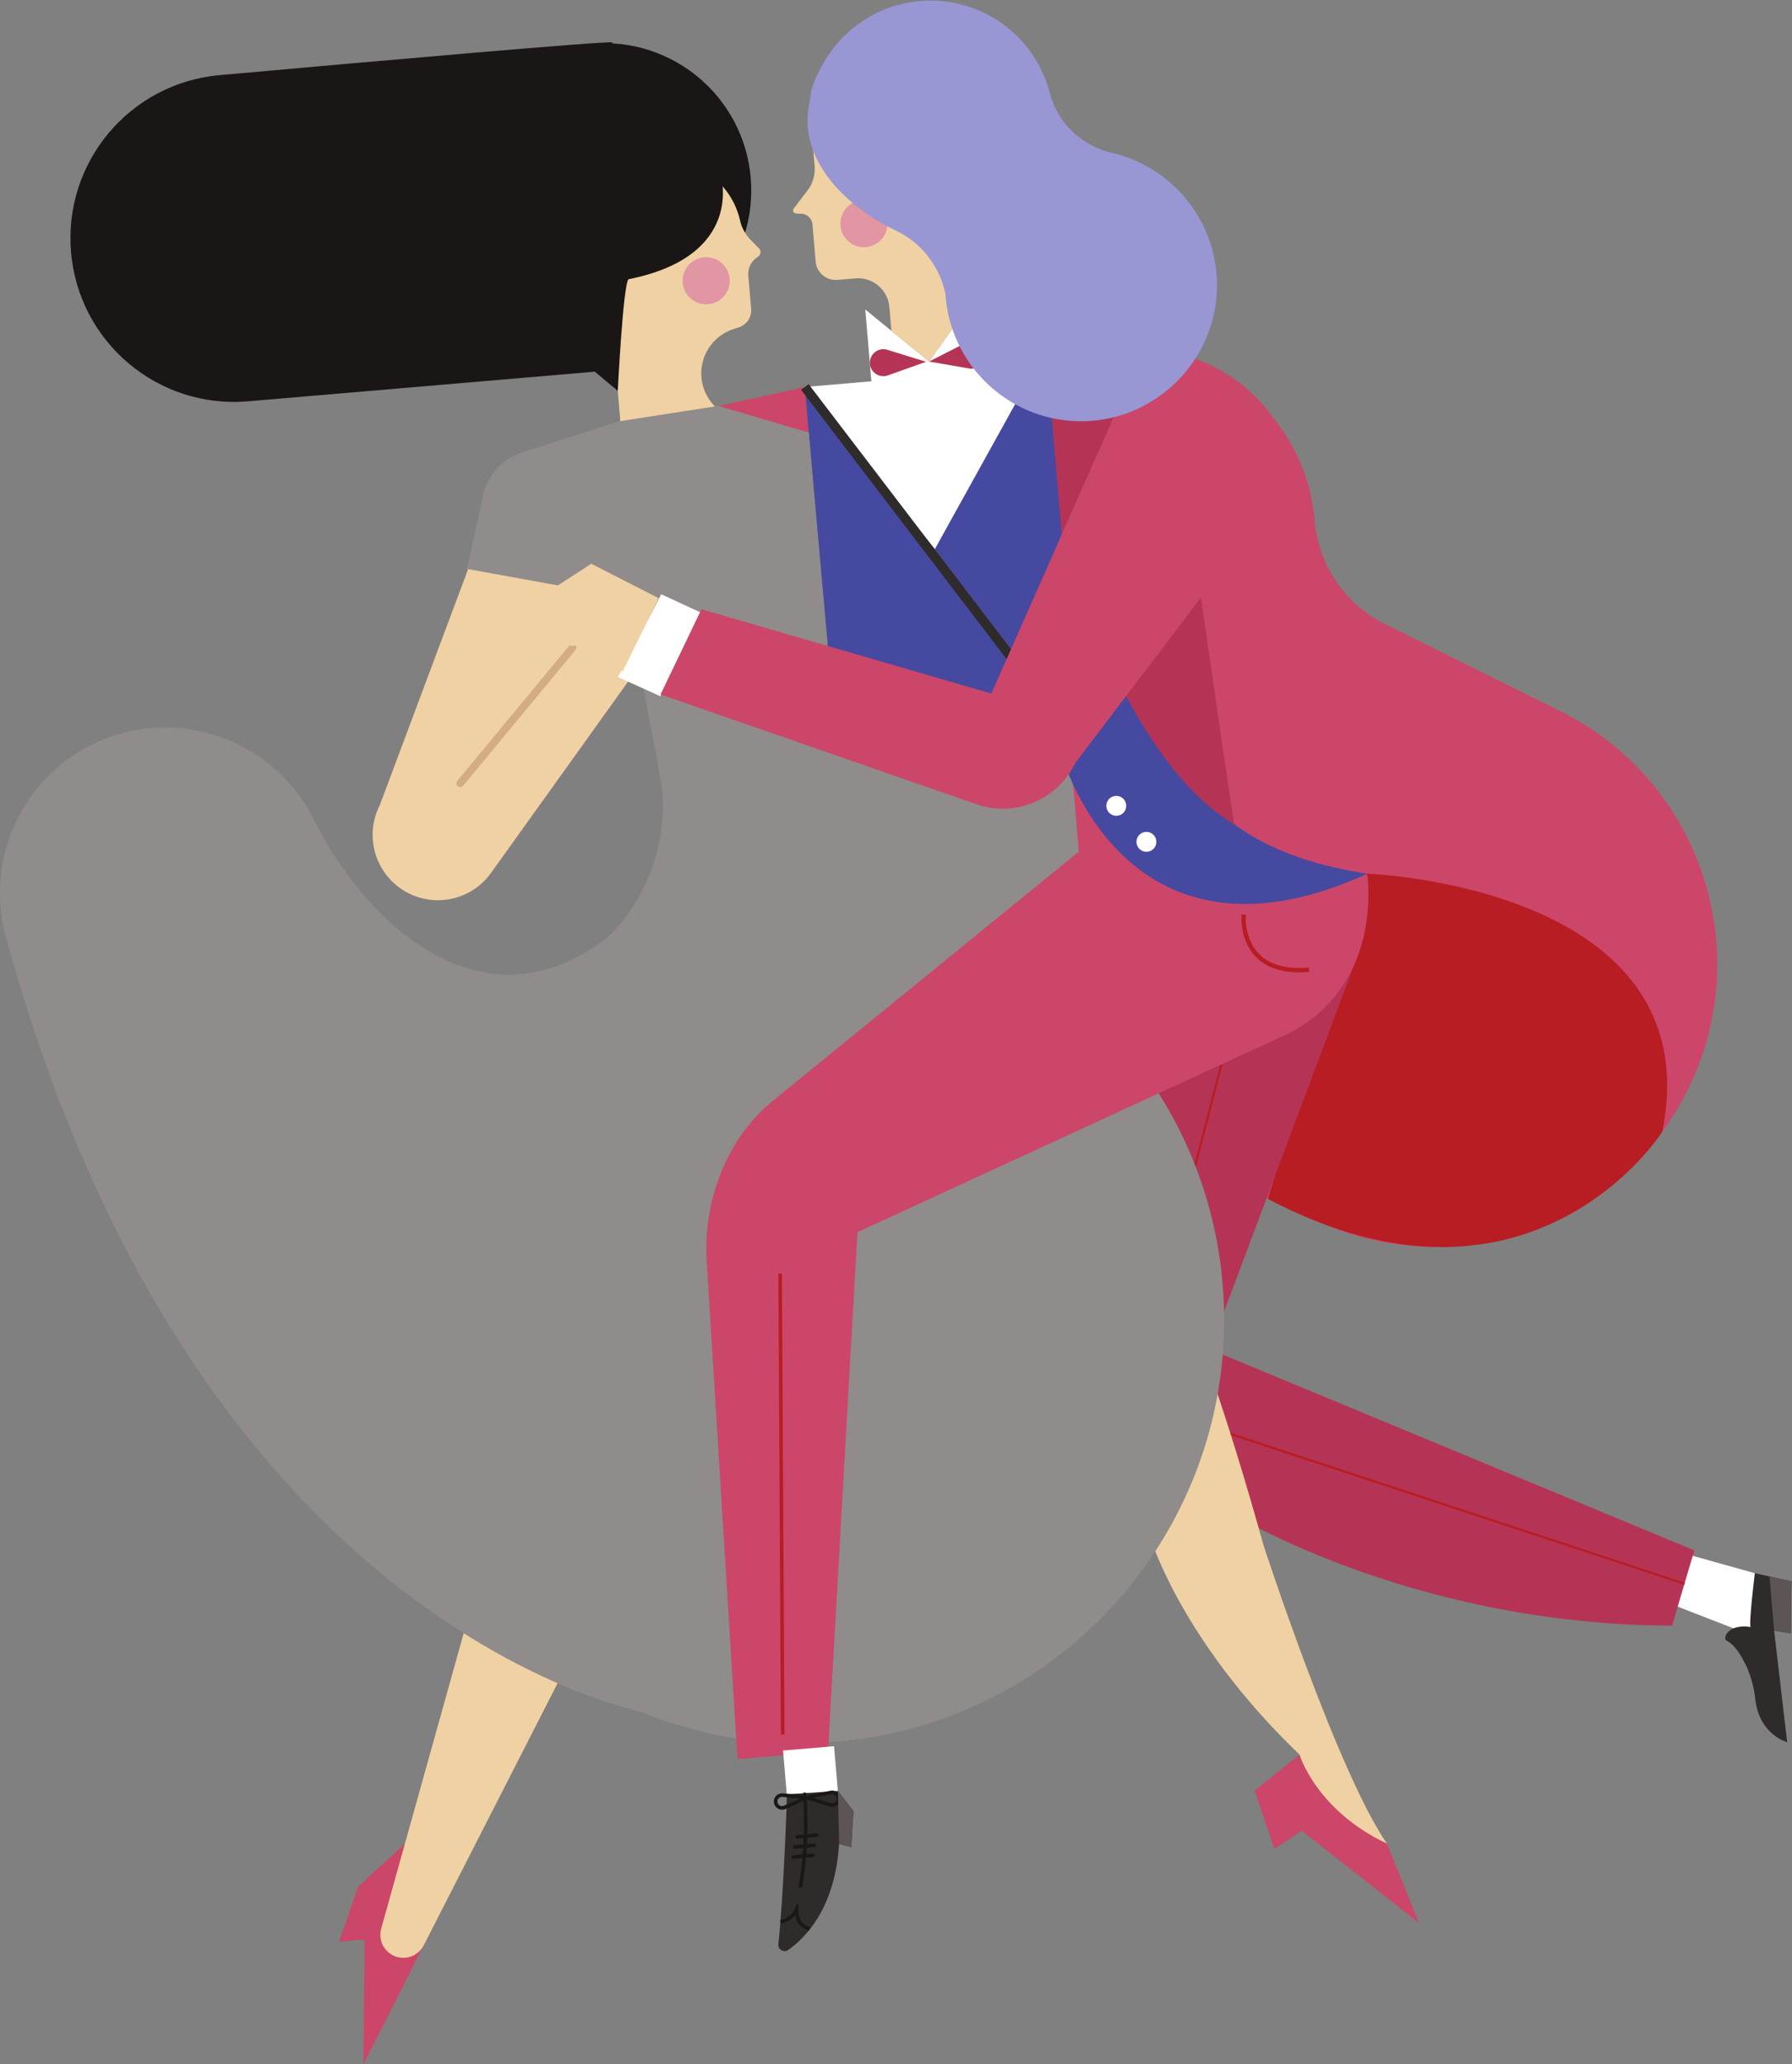 <?xml version="1.0" encoding="UTF-8" standalone="no"?>
<svg
   xmlns:dc="http://purl.org/dc/elements/1.1/"
   xmlns:cc="http://creativecommons.org/ns#"
   xmlns:rdf="http://www.w3.org/1999/02/22-rdf-syntax-ns#"
   xmlns:svg="http://www.w3.org/2000/svg"
   xmlns="http://www.w3.org/2000/svg"
   version="1.1"
   id="svg2"
   xml:space="preserve"
   width="945.99"
   height="1089.196"
   viewBox="0 0 945.99 1089.196"><rect x="0" y="0" width="945.99" height="1089.196" fill="#808080" stroke="none"/><defs
     id="defs6" /><g
     id="g10"
     transform="matrix(1.333,0,0,-1.333,-146.102,1242.373)"><g
       id="g12"
       transform="scale(0.1)"><path
         d="m 2698.72,2021.43 -183.91,-168.51 -75.78,-218.38 100.83,8.61 -4.77,-494.32 363.81,717.41 -200.18,155.19"
         style="fill:#cc4669;fill-opacity:1;fill-rule:nonzero;stroke:none"
         id="path14" /><path
         d="m 2974.7,3007.22 -369.12,-1321.3 c -11.93,-42.96 9.05,-88.23 49.54,-106.9 44.41,-20.47 97.06,-2.16 119.18,41.45 l 569.23,1114.19 -368.83,272.56"
         style="fill:#f0d1a3;fill-opacity:1;fill-rule:nonzero;stroke:none"
         id="path16" /><path
         d="m 7772.5,3169.43 273.03,-76.36 3.27,-276.39 -85.19,57.3 -263.39,102.19 72.28,193.26"
         style="fill:#ffffff;fill-opacity:1;fill-rule:nonzero;stroke:none"
         id="path18" /><path
         d="m 8190.69,3060.72 -2.76,-205.7 -66.01,10.63 51.69,-441.67 c 0,0 -110,30 -125.81,167.69 -5.35,46.66 -16.44,92.56 -36.58,134.99 -19.29,40.61 -45.57,83.05 -76.05,98.62 -19.91,6.37 1.2,69.27 93.97,54.82 -8.77,7.39 16.39,212.97 16.39,212.97 l 145.16,-32.35"
         style="fill:#2f2b2a;fill-opacity:1;fill-rule:nonzero;stroke:none"
         id="path20" /><path
         d="m 8190.69,3060.72 -2.76,-205.7 -66.01,10.63 -18.33,214.48 87.1,-19.41"
         style="fill:#5c5455;fill-opacity:1;fill-rule:nonzero;stroke:none"
         id="path22" /><path
         d="m 5161.4,7911.08 333.49,28.5 c 410.87,35.11 772.41,-269.5 807.52,-680.37 15.02,-175.79 120.68,-331 278.71,-409.44 l 694.09,-344.52 c 564.24,-280.07 785.94,-970.68 490.15,-1526.84 v -0.01 C 7488.86,4458.52 6856.58,4242.12 6319.5,4483.53 l -202.58,91.07 -1682.63,2773.44 727.11,563.04"
         style="fill:#cc4669;fill-opacity:1;fill-rule:nonzero;stroke:none"
         id="path24" /><path
         d="m 6511.28,5861.78 c 0,0 1362.83,-48.7 1167.87,-1020.69 7.61,10.51 -509.9,-820.48 -1562.23,-266.49 l 394.36,1287.18"
         style="fill:#b81d23;fill-opacity:1;fill-rule:nonzero;stroke:none"
         id="path26" /><path
         d="m 7717.78,2885.35 88.21,298.04 -1918.4,795.99 569.68,1517.45 -980.66,-403.19 -207.5,-971.34 665.78,-770.41 c 0,0 721.57,-462.5 1782.89,-466.54"
         style="fill:#b53455;fill-opacity:1;fill-rule:nonzero;stroke:none"
         id="path28" /><path
         d="m 5928.95,5108.01 -217.54,-838.45 8.17,-2.12 217.54,838.45"
         style="fill:#b81d23;fill-opacity:1;fill-rule:nonzero;stroke:none"
         id="path30" /><path
         d="m 7768.31,3055.61 -1921.53,633.76 -2.8,-8.49 1921.53,-633.76"
         style="fill:#b81d23;fill-opacity:1;fill-rule:nonzero;stroke:none"
         id="path32" /><path
         d="m 5578.76,4626.04 c 0,0 228.24,-368.1 521.09,-1422.43 0,0 291.03,-893.47 488.51,-1180.71 13.87,-22.68 -229.87,-31.58 -346.13,352.06 -0.5,5.74 -643.38,570.31 -671.39,1243.42 -2.57,61.58 -15.55,122.38 -39.06,179.36 -24.91,60.32 -68.69,134.32 -149.55,197.3 -12.35,4.9 -195.81,197.93 -195.81,197.93 l 392.34,433.07"
         style="fill:#f0d1a3;fill-opacity:1;fill-rule:nonzero;stroke:none"
         id="path34" /><path
         d="m 6242.23,2374.96 c 0,0 66.37,-220.24 346.13,-352.06 l 127.33,-314.48 -464.32,365.17 -108.63,-71.61 -77.99,230.89 177.48,142.09"
         style="fill:#cc4669;fill-opacity:1;fill-rule:nonzero;stroke:none"
         id="path36" /><path
         d="m 2597.63,3953.83 c 78.82,-922.39 890.47,-1606.24 1812.85,-1527.41 922.39,78.82 1606.24,890.46 1527.41,1812.85 -78.82,922.39 -890.46,1606.23 -1812.85,1527.41 -922.38,-78.82 -1606.23,-890.46 -1527.41,-1812.85"
         style="fill:#8f8c8b;fill-opacity:1;fill-rule:nonzero;stroke:none"
         id="path38" /><path
         d="m 2907.84,8517 c 27.4,-320.65 309.55,-558.38 630.21,-530.98 320.65,27.4 558.38,309.56 530.98,630.21 -27.4,320.66 -309.56,558.39 -630.21,530.98 -320.66,-27.4 -558.38,-309.55 -530.98,-630.21"
         style="fill:#191615;fill-opacity:1;fill-rule:nonzero;stroke:none"
         id="path40" /><path
         d="m 3733.73,7111.09 172.02,593.95 377.61,83.31 53.48,-625.73 -603.11,-51.53"
         style="fill:#cc4669;fill-opacity:1;fill-rule:nonzero;stroke:none"
         id="path42" /><path
         d="m 4298.79,7607.79 -275.7,52.81 c -81.24,15.56 -142.22,83.25 -149.27,165.66 -7.32,85.69 45.47,165.1 127.32,191.5 l 21.06,6.79 c 31.21,10.07 51.34,40.34 48.54,73.01 l -11.3,132.2 c -2.35,27.55 10.11,54.29 32.73,70.21 l 6.42,4.52 c 10.95,7.71 12.34,23.41 2.91,32.91 l -30.51,30.78 c -21.7,21.89 -37.5,49.18 -44.23,79.25 -32.8,146.6 -169.71,250.07 -323.55,236.92 l -99.84,-8.53 c -245.82,-21.01 -428.06,-237.31 -407.05,-483.12 l 9.79,-114.56 336.49,-305.39 9.3,-108.87 c 4.5,-52.6 -61.81,-114.67 -149.01,-130.74 -54.56,-10.06 -286.69,-35.62 -300.4,-36.79 -13.73,-1.18 -156.93,-428.06 -156.93,-428.06 l 1385.42,162.86 -32.19,376.64"
         style="fill:#f0d1a3;fill-opacity:1;fill-rule:nonzero;stroke:none"
         id="path44" /><path
         d="m 3616.59,6668.48 -576.06,-803.7 c -76.83,-107.2 -222.02,-139.39 -336.96,-74.72 -120.76,67.95 -166.5,219.03 -103.69,342.55 l 425.32,1135.98 328.3,-72.25 263.09,-527.86"
         style="fill:#f0d1a3;fill-opacity:1;fill-rule:nonzero;stroke:none"
         id="path46" /><path
         d="m 3374.98,6867.87 c 0,0 -76.32,159.16 -14.91,285.61 55.69,114.64 108.05,230.87 149.5,351.39 l 35.72,147.16 395.58,61.45 416.44,-392.66 c -12.95,-1.11 80.59,-943.12 80.59,-943.12 l 980.04,-71.26 c 0,0 214.84,-373.33 222.86,-378.89 8.02,-5.56 -94.78,-282.5 -94.78,-282.5 l -949.3,-857.35 -487.79,-1036.36 -23.84,-151.65 -401.15,-34.28 c -979.8,-83.72 -324.71,1942.19 -324.71,1942.19 254.63,125.89 404.09,455.57 351.61,734.73 l -67.64,359.92 -268.22,265.62"
         style="fill:#8f8c8b;fill-opacity:1;fill-rule:nonzero;stroke:none"
         id="path48" /><path
         d="m 5341.06,6268.65 28.25,-330.45 -1213.2,-987.31 c -98.56,-81.83 -160.02,-181.75 -198.34,-274.68 -47.21,-114.49 -66.67,-238.52 -59.02,-362.12 l 121.21,-1956.92 355.21,30.36 116.55,2055.36 1686.51,777.03 0.02,0.03 c 217.48,96.5 360.19,324.05 333.85,632.2 l -602,171.14 -569.04,245.36"
         style="fill:#cc4669;fill-opacity:1;fill-rule:nonzero;stroke:none"
         id="path50" /><path
         d="m 5294.95,6348.2 c 0,0 243.12,-929.92 1216.33,-486.42 -762.94,115.07 -826.93,584.8 -988.48,1065.14 l -27.71,82.41 -200.14,-661.13"
         style="fill:#4549a0;fill-opacity:1;fill-rule:nonzero;stroke:none"
         id="path52" /><path
         d="m 4997.86,7897.11 -23.27,272.32 -199.21,-280.35 -252.7,205.95 24.28,-284.16 -263.6,-22.52 509.36,-726.9 447.11,856.33 -241.97,-20.67"
         style="fill:#ffffff;fill-opacity:1;fill-rule:nonzero;stroke:none"
         id="path54" /><path
         d="m 4974.59,8169.43 68.75,393.84 c 45.26,259.22 -62.13,536.03 -413.83,504.03 -12.8,-1.16 -25.17,-0.2 -36.79,-1.19 -167.36,-14.31 -291.44,-161.57 -277.14,-328.93 l 6.42,-75.06 c 2.94,-34.43 -7.09,-68.72 -28.12,-96.14 l -54.62,-71.22 c -6.03,-7.87 -0.68,-19.28 9.24,-19.63 6.54,-0.23 13.8,-0.51 20.98,-0.79 23.2,-0.93 42.09,-18.97 44.06,-42.11 l 12.58,-147.12 c 3.76,-44.01 42.48,-76.62 86.48,-72.86 l 70.93,6.06 c 68.53,5.85 128.83,-44.95 134.68,-113.47 l 8.13,-95.07 149.04,-120.69 199.21,280.35"
         style="fill:#f0d1a3;fill-opacity:1;fill-rule:nonzero;stroke:none"
         id="path56" /><path
         d="m 4763.53,7888.07 -153.43,47.51 c -36.22,11.22 -72.27,-17.81 -69.05,-55.59 2.99,-34.9 38.17,-57.54 71.17,-45.79 l 151.31,53.87"
         style="fill:#b53455;fill-opacity:1;fill-rule:nonzero;stroke:none"
         id="path58" /><path
         d="m 4775.38,7889.08 143.14,72.85 c 33.79,17.21 74.25,-5.28 77.48,-43.07 2.98,-34.89 -27.85,-63.17 -62.36,-57.19 l -158.26,27.41"
         style="fill:#b53455;fill-opacity:1;fill-rule:nonzero;stroke:none"
         id="path60" /><path
         d="m 3892.53,8115.34 c -48.04,0 -88.88,36.8 -93.04,85.54 -4.4,51.43 33.74,96.7 85.18,101.1 2.71,0.23 5.4,0.34 8.07,0.34 48.02,0 88.87,-36.79 93.04,-85.53 4.39,-51.44 -33.75,-96.71 -85.19,-101.1 -2.71,-0.23 -5.4,-0.35 -8.06,-0.35"
         style="fill:#f8ebd5;fill-opacity:1;fill-rule:nonzero;stroke:none"
         id="path62" /><path
         d="m 3892.53,8115.34 c -48.04,0 -88.88,36.8 -93.04,85.54 -4.4,51.43 33.74,96.7 85.18,101.1 2.71,0.23 5.4,0.34 8.07,0.34 48.02,0 88.87,-36.79 93.04,-85.53 4.39,-51.44 -33.75,-96.71 -85.19,-101.1 -2.71,-0.23 -5.4,-0.35 -8.06,-0.35"
         style="fill:#e295a2;fill-opacity:1;fill-rule:nonzero;stroke:none"
         id="path64" /><path
         d="m 2918.4,6219.37 445.11,537.55"
         style="fill:#73d0d4;fill-opacity:1;fill-rule:nonzero;stroke:none"
         id="path66" /><path
         d="m 2929.95,6209.8 445.11,537.55 c 5.28,6.38 4.39,15.84 -1.99,21.12 -6.38,5.28 -15.83,4.39 -21.12,-1.99 l -445.11,-537.55 c -5.28,-6.38 -4.39,-15.83 1.99,-21.12 6.38,-5.28 15.84,-4.39 21.12,1.99"
         style="fill:#d3ac82;fill-opacity:1;fill-rule:nonzero;stroke:none"
         id="path68" /><path
         d="m 3714.68,6967.92 -170.91,-327.82 167.22,-75.83 162.46,330.25 -158.77,73.4"
         style="fill:#ffffff;fill-opacity:1;fill-rule:nonzero;stroke:none"
         id="path70" /><path
         d="m 5239.83,7917.78 77.86,-911.13 493.83,839.16 z"
         style="fill:#2f2b2a;fill-opacity:1;fill-rule:nonzero;stroke:none"
         id="path72" /><path
         d="m 5556.09,6133.87 c 1.86,-21.71 -14.24,-40.81 -35.94,-42.66 -21.7,-1.86 -40.8,14.24 -42.66,35.94 -1.86,21.71 14.24,40.81 35.94,42.66 21.71,1.86 40.81,-14.24 42.66,-35.94"
         style="fill:#ffffff;fill-opacity:1;fill-rule:nonzero;stroke:none"
         id="path74" /><path
         d="m 5675.36,5991.35 c 1.86,-21.71 -14.24,-40.81 -35.94,-42.66 -21.71,-1.86 -40.81,14.24 -42.66,35.94 -1.86,21.71 14.24,40.81 35.94,42.66 21.71,1.86 40.81,-14.24 42.66,-35.94"
         style="fill:#ffffff;fill-opacity:1;fill-rule:nonzero;stroke:none"
         id="path76" /><path
         d="m 4182.32,4270.9 10.2,-1825.13 14.05,0.08 -10.2,1825.13"
         style="fill:#b81d23;fill-opacity:1;fill-rule:nonzero;stroke:none"
         id="path78" /><path
         d="m 6012.59,5701 c -0.03,-0.23 -0.53,-5.46 -0.53,-14.22 0.05,-24.77 3.86,-77.98 34.81,-126 15.48,-23.97 37.89,-46.53 69.66,-62.9 31.78,-16.38 72.76,-26.57 125.28,-26.56 12.29,0 25.21,0.56 38.8,1.72 l -1.47,17.26 c -13.14,-1.12 -25.57,-1.65 -37.33,-1.65 -50.31,0.01 -88.37,9.71 -117.33,24.64 -43.38,22.4 -66.89,56.68 -79.95,90.22 -13.01,33.48 -15.15,66.07 -15.14,83.27 0,4.05 0.12,7.25 0.23,9.4 0.06,1.08 0.11,1.89 0.15,2.43 l 0.06,0.72 -17.24,1.67"
         style="fill:#b81d23;fill-opacity:1;fill-rule:nonzero;stroke:none"
         id="path80" /><path
         d="m 4283.36,7788.35 514.84,-641.78 427.46,771.23 273.51,-574.18 c 0,0 -324.66,-868.56 -329.23,-886.84 -4.57,-18.28 -767.19,-65.56 -767.19,-65.56 l -119.39,1397.13"
         style="fill:#4549a0;fill-opacity:1;fill-rule:nonzero;stroke:none"
         id="path82" /><path
         d="m 5144.27,6691.95 -846.03,1107.76 -29.76,-22.73 846.03,-1107.76"
         style="fill:#2f2b2a;fill-opacity:1;fill-rule:nonzero;stroke:none"
         id="path84" /><path
         d="m 5239.83,7917.78 61.32,-717.52 c 0,0 239.41,-884.65 683.09,-1142.93 -5.23,7.33 -272.26,1868.3 -272.26,1868.3 0,0 -155.53,46.47 -472.15,-7.85"
         style="fill:#b53455;fill-opacity:1;fill-rule:nonzero;stroke:none"
         id="path86" /><path
         d="m 3951.09,8622.63 c 0,0 93.97,-316.61 -366.18,-407.76 -21.64,-24.06 -42.31,-442.12 -42.31,-442.12 l -441.66,369.75 57.34,495.28 397.54,189.14"
         style="fill:#191615;fill-opacity:1;fill-rule:nonzero;stroke:none"
         id="path88" /><path
         d="m 3873.86,6908.65 -161.87,-337.21 1250.95,-434.71 c 152.73,-53.07 320.96,16.99 390.88,162.77 l 880.8,1158.26 c 0,0 -81.81,430.73 -606.14,488.64 C 5629.65,7946.29 5022,6574.82 5022,6574.82 l -1148.14,333.83"
         style="fill:#cc4669;fill-opacity:1;fill-rule:nonzero;stroke:none"
         id="path90" /><path
         d="m 3545.29,7652.03 -382.21,-122.96 c -77.99,-25.08 -136.72,-89.8 -154.15,-169.84 l -63.37,-290.94 409.08,-74.37 297.99,537.39 -107.34,120.72"
         style="fill:#8f8c8b;fill-opacity:1;fill-rule:nonzero;stroke:none"
         id="path92" /><path
         d="m 3940.87,7713.48 357.92,-105.7 76.1,-848.92 z"
         style="fill:#8f8c8b;fill-opacity:1;fill-rule:nonzero;stroke:none"
         id="path94" /><path
         d="m 3521.2,9152.34 c -25.66,6.19 -916.46,-72.26 -1556.18,-129.7 -355.35,-31.91 -618.02,-345.07 -587.65,-700.56 30.47,-356.57 344.23,-620.93 700.8,-590.46 l 1370.95,117.16 72.08,1303.56"
         style="fill:#191615;fill-opacity:1;fill-rule:nonzero;stroke:none"
         id="path96" /><path
         d="m 4517.3,8341.38 c -48.02,0 -88.87,36.79 -93.04,85.53 -4.4,51.44 33.74,96.7 85.19,101.1 2.7,0.23 5.4,0.34 8.07,0.34 48.03,0 88.87,-36.79 93.03,-85.52 4.4,-51.45 -33.74,-96.71 -85.18,-101.11 -2.71,-0.23 -5.4,-0.34 -8.07,-0.34"
         style="fill:#f8ebd5;fill-opacity:1;fill-rule:nonzero;stroke:none"
         id="path98" /><path
         d="m 4517.3,8341.38 c -48.02,0 -88.87,36.79 -93.04,85.53 -4.4,51.44 33.74,96.7 85.19,101.1 2.7,0.23 5.4,0.34 8.07,0.34 48.03,0 88.87,-36.79 93.03,-85.52 4.4,-51.45 -33.74,-96.71 -85.18,-101.11 -2.71,-0.23 -5.4,-0.34 -8.07,-0.34"
         style="fill:#e295a2;fill-opacity:1;fill-rule:nonzero;stroke:none"
         id="path100" /><path
         d="m 5402.47,8754.53 c -1.15,0.7 -2.31,1.39 -3.46,2.09 -72.69,43.86 -124.64,114.91 -146.08,197.06 -52.45,200.89 -230.34,353.3 -448.67,363.57 -192.42,9.05 -363.99,-94.78 -450.67,-253.08 -3.56,-3.93 -51.51,-93.96 -48.19,-128.86 -5.83,-26.58 -9.63,-53.97 -10.96,-82.07 -8.72,-185.45 157.81,-354.86 350.22,-446.32 96.32,-45.78 166.01,-132.2 192.06,-235.62 1.03,-4.09 2.12,-8.19 3.28,-12.3 16.11,-276.12 242.02,-500.27 526.51,-506.16 285.18,-5.9 527.78,215.71 547.71,500.24 18.89,269.85 -163.58,505.08 -417.07,562.66 -33.44,7.6 -65.29,21.12 -94.68,38.79"
         style="fill:#9896d3;fill-opacity:1;fill-rule:nonzero;stroke:none"
         id="path102" /><path
         d="m 3666.13,2537.91 c 0,0 -1788.43,299.96 -2547.14,3075.17 -78.32,286.47 46.11,589.85 302.87,739.09 328.59,191 747.96,62.41 917.95,-277.54 219.63,-439.25 715.18,-877.26 1219.47,-415.53 38.9,-27.57 -397.92,-1608.68 -397.92,-1608.68 l 504.77,-1512.51"
         style="fill:#8f8c8b;fill-opacity:1;fill-rule:nonzero;stroke:none"
         id="path104" /><path
         d="M 5365.48,5946.7 4152.29,4959.39 c -98.56,-81.84 -160.02,-181.76 -198.34,-274.69 -47.22,-114.49 -66.67,-238.52 -59.02,-362.13 l 121.21,-1956.9 355.2,30.35 116.56,2055.35 1686.51,777.04 0.02,0.03 c 217.47,96.5 -808.95,718.26 -808.95,718.26"
         style="fill:#cc4669;fill-opacity:1;fill-rule:nonzero;stroke:none"
         id="path106" /><path
         d="m 4197.01,2391.08 c 0.82,-9.62 16.72,-195.61 16.72,-195.61 0,0 203.94,-5.18 202.02,17.27 -1.92,22.44 -16.72,195.61 -16.72,195.61 l -202.02,-17.27"
         style="fill:#ffffff;fill-opacity:1;fill-rule:nonzero;stroke:none"
         id="path108" /><path
         d="m 4475.93,2151 -61.76,80.15 -202.36,-13.22 c 1.69,-19.73 -13.99,-420 -33.25,-592.66 -2.43,-21.75 22.1,-36 39.8,-23.14 67.49,49.03 184.17,162.35 200.73,420.32 3.48,-2.93 48.34,-13.36 48.34,-13.36 l 8.5,141.91"
         style="fill:#2f2b2a;fill-opacity:1;fill-rule:nonzero;stroke:none"
         id="path110" /><path
         d="m 4275.83,2217.7 c 0,-0.01 0.25,-2.66 0.62,-7.79 1.13,-15.38 3.4,-52.55 3.4,-102.77 0,-67.42 -4.09,-158.36 -20.47,-251.57 -0.67,-3.83 1.88,-7.47 5.71,-8.14 3.82,-0.67 7.46,1.88 8.14,5.71 16.56,94.34 20.68,186.01 20.68,254 0,67.52 -4.06,111.69 -4.08,111.85 -0.36,3.87 -3.78,6.71 -7.64,6.36 -3.87,-0.36 -6.71,-3.78 -6.36,-7.65"
         style="fill:#1a1716;fill-opacity:1;fill-rule:nonzero;stroke:none"
         id="path112" /><path
         d="m 4187.56,1706.57 c 0.52,0.08 12.52,1.53 27.22,8.85 14.65,7.29 32.16,20.72 42.39,44.36 l -6.45,2.79 -7.01,-0.6 c 0.03,-0.16 0.06,-1.96 0.12,-4.2 0.24,-8.08 1.11,-24.26 8.51,-40.5 3.71,-8.11 9.11,-16.26 16.91,-23.2 7.79,-6.94 17.96,-12.58 30.8,-15.81 l 3.44,13.63 c -12.36,3.14 -21,8.58 -27.41,15.08 -9.59,9.73 -14.18,22.27 -16.32,33.22 -1.07,5.45 -1.53,10.45 -1.74,14.39 -0.1,1.98 -0.15,3.68 -0.18,5.07 -0.03,1.43 -0.03,2.42 -0.12,3.53 l -2.39,27.74 -11.06,-25.55 c -8.66,-19.96 -23.15,-31.04 -35.77,-37.37 -6.29,-3.14 -12.08,-5.03 -16.22,-6.12 -2.08,-0.55 -3.74,-0.89 -4.86,-1.1 l -1.23,-0.21 -0.28,-0.04 h -0.03 l 1.68,-13.96"
         style="fill:#1a1716;fill-opacity:1;fill-rule:nonzero;stroke:none"
         id="path114" /><path
         d="m 4253.05,2042.46 77.75,6.64 c 3.87,0.33 6.74,3.73 6.41,7.6 -0.33,3.87 -3.74,6.73 -7.6,6.4 l -77.76,-6.64 c -3.87,-0.33 -6.73,-3.73 -6.4,-7.6 0.33,-3.87 3.73,-6.73 7.6,-6.4"
         style="fill:#1a1716;fill-opacity:1;fill-rule:nonzero;stroke:none"
         id="path116" /><path
         d="m 4243.95,2002.45 77.75,6.64 c 3.87,0.33 6.74,3.73 6.41,7.6 -0.33,3.87 -3.74,6.73 -7.61,6.4 l -77.74,-6.64 c -3.87,-0.33 -6.74,-3.73 -6.41,-7.6 0.33,-3.87 3.73,-6.73 7.6,-6.4"
         style="fill:#1a1716;fill-opacity:1;fill-rule:nonzero;stroke:none"
         id="path118" /><path
         d="m 4237.64,1962.67 77.75,6.64 c 3.87,0.33 6.74,3.73 6.41,7.6 -0.33,3.87 -3.74,6.74 -7.6,6.41 l -77.76,-6.64 c -3.87,-0.33 -6.73,-3.74 -6.4,-7.6 0.33,-3.87 3.73,-6.74 7.6,-6.41"
         style="fill:#1a1716;fill-opacity:1;fill-rule:nonzero;stroke:none"
         id="path120" /><path
         d="m 4297.05,2206.32 1.46,-6.87 89.03,18.87 c 1.31,0.27 2.59,0.4 3.84,0.4 9.25,0 17.43,-7.11 18.24,-16.78 l 0.07,-1.63 c -0.01,-5.15 -2.09,-9.65 -5.46,-12.98 -3.37,-3.31 -7.96,-5.31 -12.82,-5.31 -1.75,0 -3.55,0.26 -5.39,0.82 l -87.09,26.43 -1.48,-4.87 4.18,2.89 c -0.63,0.93 -1.71,1.7 -2.7,1.98 l -1.48,-4.87 4.18,2.89 -4.16,-2.88 h 5.06 c 0,0.94 -0.26,1.94 -0.9,2.88 l -4.16,-2.88 h 5.06 -5.04 l 4.03,-3.02 c 0.72,0.97 1.01,2.01 1.01,3.02 h -5.04 l 4.03,-3.02 -4.07,3.05 1.05,-4.99 c 1.09,0.2 2.33,0.97 3.02,1.94 l -4.07,3.05 1.05,-4.99 -1.45,6.87 -1.45,6.88 c -2.11,-0.42 -4.12,-1.72 -5.33,-3.38 -1.24,-1.66 -1.79,-3.55 -1.79,-5.41 0,-1.73 0.49,-3.53 1.59,-5.12 1.08,-1.6 2.86,-2.91 4.78,-3.47 l 87.08,-26.44 c 3.16,-0.96 6.36,-1.42 9.48,-1.41 17.43,0.01 32.28,14.12 32.33,32.34 0,0.93 -0.03,1.87 -0.12,2.82 -1.48,17.09 -15.78,29.65 -32.24,29.65 -2.23,0 -4.49,-0.23 -6.76,-0.71 l -89.03,-18.87 1.46,-6.88"
         style="fill:#1a1716;fill-opacity:1;fill-rule:nonzero;stroke:none"
         id="path122" /><path
         d="m 4286.63,2202.52 -2.81,6.44 -83.45,-36.31 c -2.42,-1.05 -4.88,-1.53 -7.31,-1.53 -7.84,0.01 -15.23,5.08 -17.6,13.16 -0.53,1.79 -0.77,3.55 -0.77,5.25 0,4.88 2,9.46 5.32,12.83 3.33,3.36 7.83,5.45 12.96,5.45 l 1.78,-0.08 90.63,-8.47 0.47,5.09 -3.91,-3.26 c 0.79,-1 2.23,-1.75 3.44,-1.83 l 0.47,5.09 -3.91,-3.26 3.85,3.21 h -5.02 c 0.01,-1.13 0.35,-2.22 1.17,-3.21 l 3.85,3.21 h -5.02 5.09 l -4.32,2.67 -0.77,-2.67 h 5.09 l -4.32,2.67 4.29,-2.66 -2.04,4.64 -2.25,-1.98 4.29,-2.66 -2.04,4.64 0.03,0.01 2.81,-6.44 2.83,-6.44 c 1.64,0.71 3.11,1.99 4.03,3.49 0.93,1.5 1.34,3.15 1.34,4.73 -0.01,2.05 -0.67,4.07 -2.09,5.78 -1.39,1.73 -3.71,2.99 -6.06,3.18 l -90.61,8.46 c -1.03,0.1 -2.07,0.15 -3.1,0.15 -18.18,-0.05 -32.32,-14.87 -32.34,-32.34 0,-3.04 0.44,-6.15 1.35,-9.23 4.22,-14.25 17.21,-23.25 31.08,-23.24 4.31,0 8.71,0.87 12.92,2.7 l 83.62,36.39 -0.14,-0.07 -2.83,6.44"
         style="fill:#1a1716;fill-opacity:1;fill-rule:nonzero;stroke:none"
         id="path124" /><path
         d="m 4419.09,2022.45 -4.92,208.7 61.76,-80.15 -8.5,-141.91 -48.34,13.36"
         style="fill:#5c5455;fill-opacity:1;fill-rule:nonzero;stroke:none"
         id="path126" /><path
         d="m 4178.49,4279.39 10.2,-1825.14 14.06,0.08 -10.2,1825.14"
         style="fill:#b81d23;fill-opacity:1;fill-rule:nonzero;stroke:none"
         id="path128" /><path
         d="m 3704.27,6952.44 -266.67,136.3 -223.25,-144.76 -13.33,-186.67 233.33,10 127.7,-105.24 142.22,290.37"
         style="fill:#f0d1a3;fill-opacity:1;fill-rule:nonzero;stroke:none"
         id="path130" /></g></g></svg>
